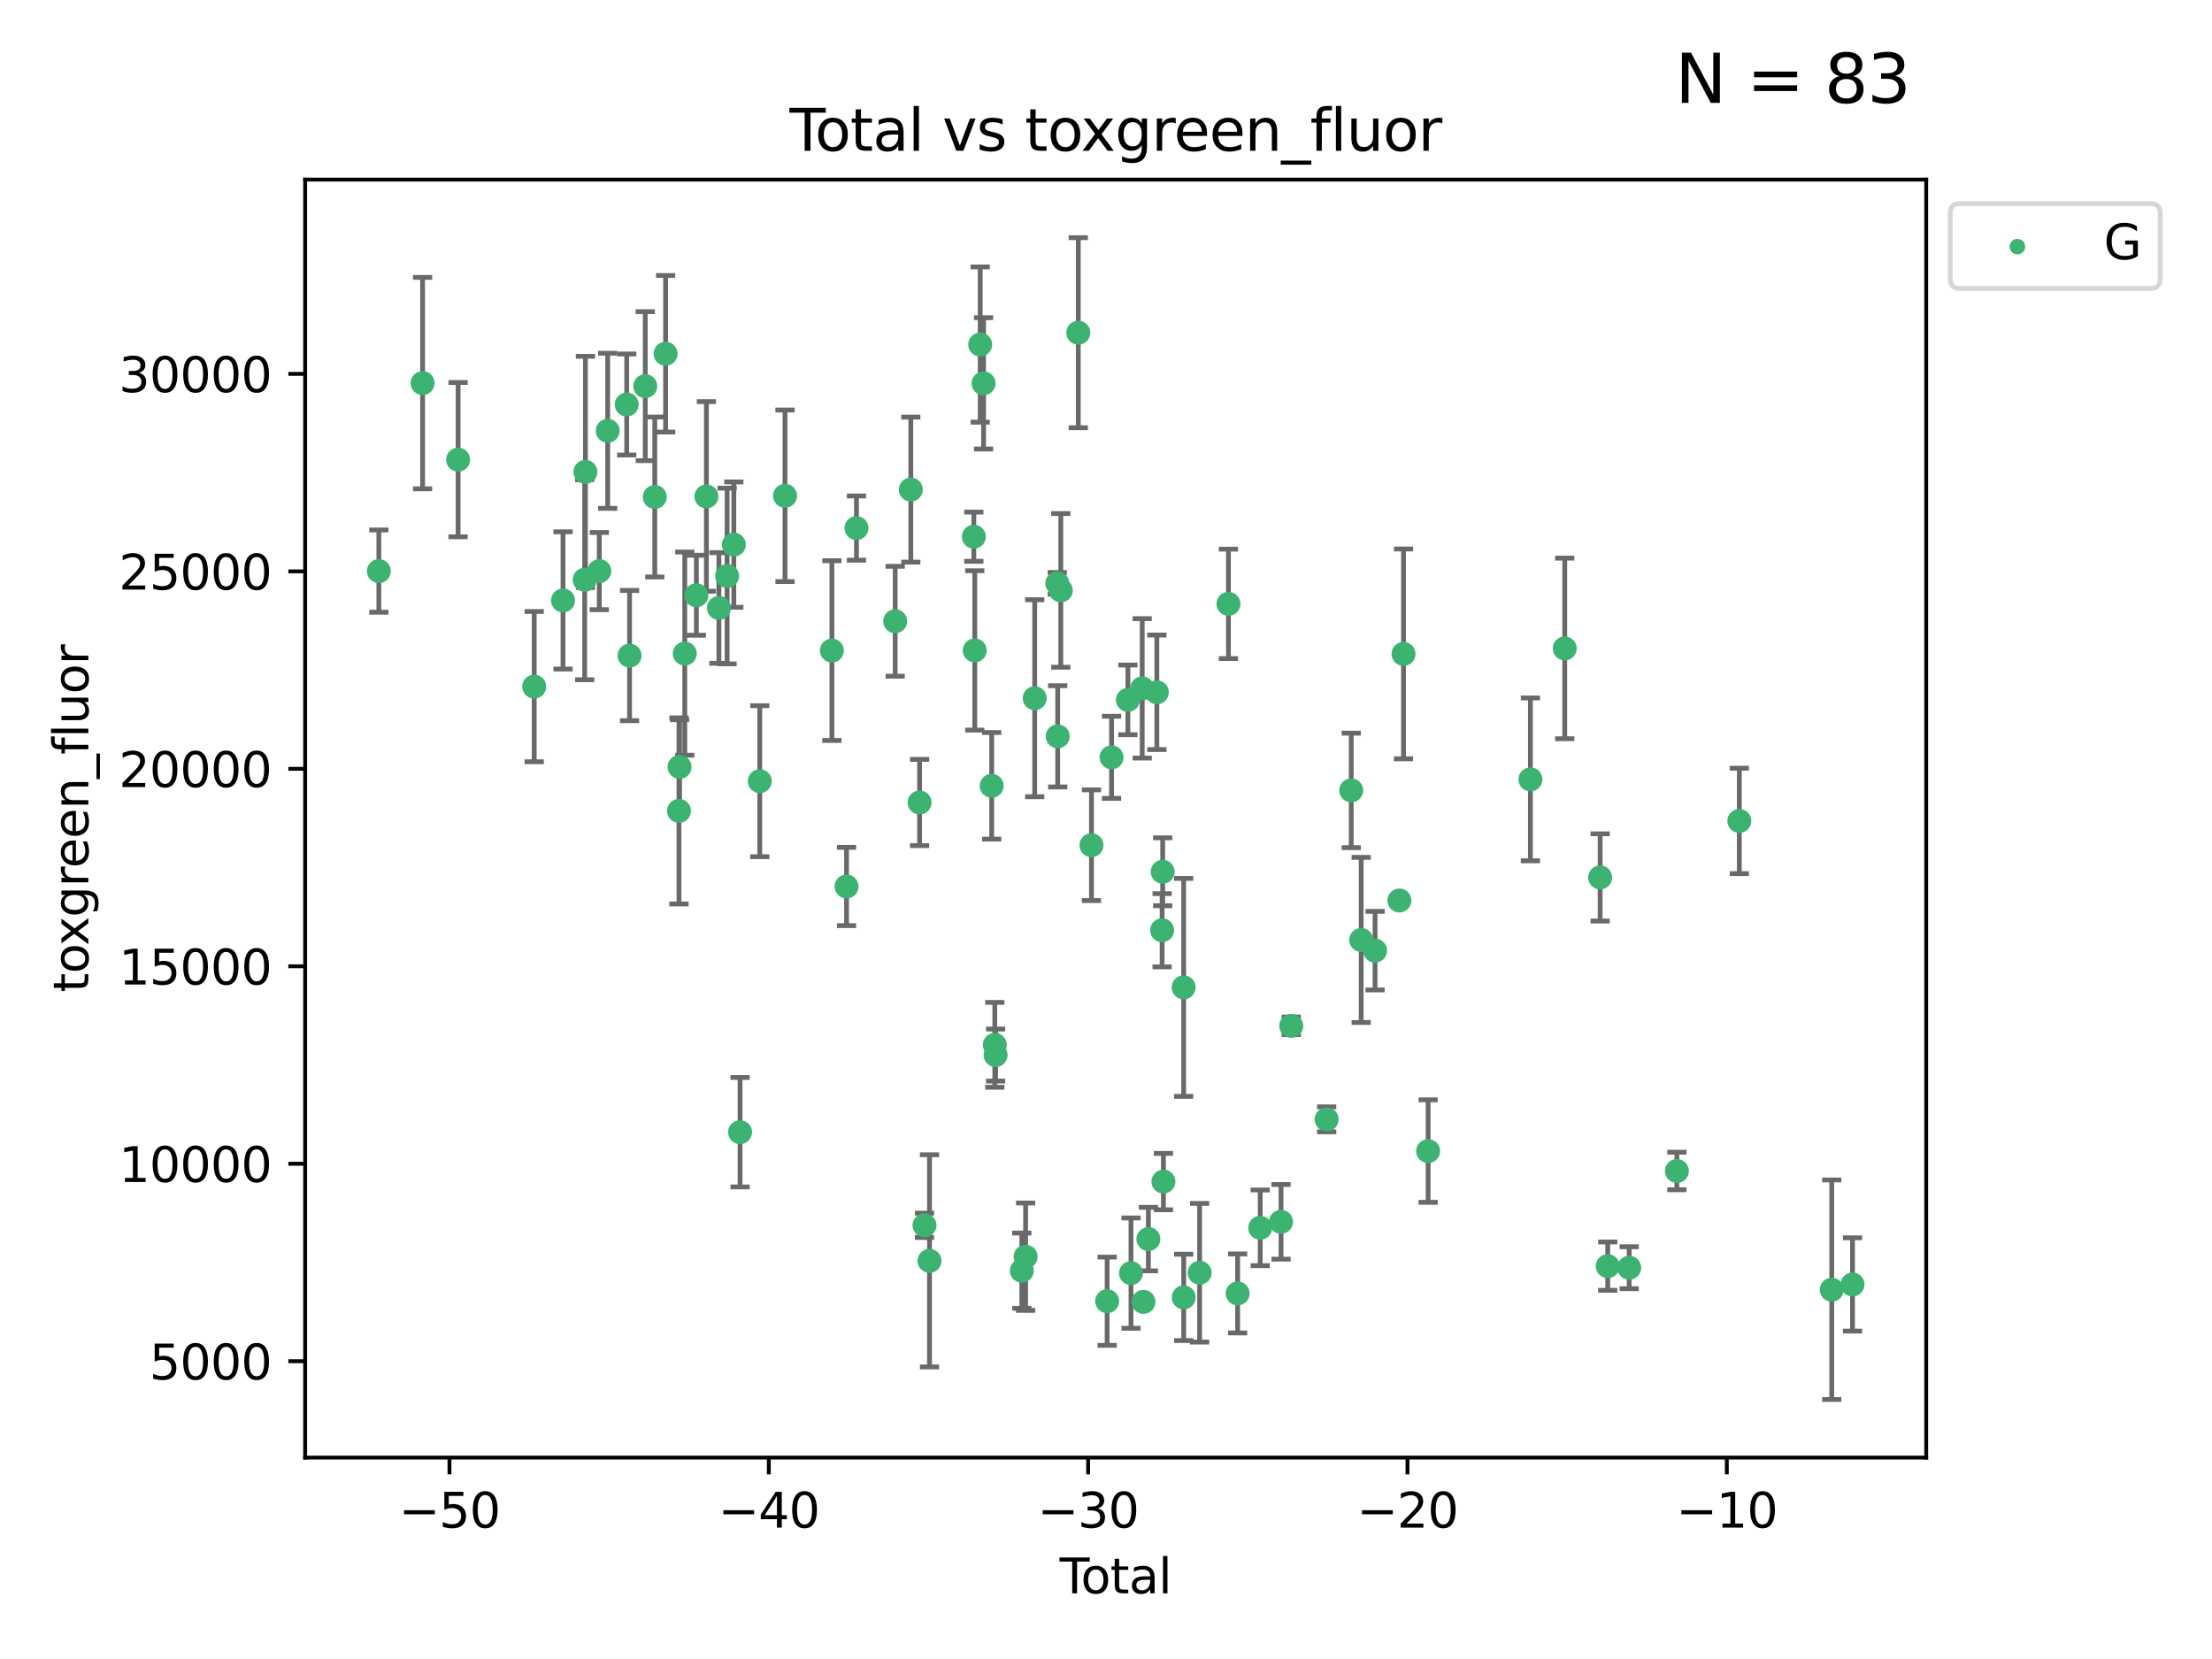 <?xml version="1.0" encoding="utf-8" standalone="no"?>
<!DOCTYPE svg PUBLIC "-//W3C//DTD SVG 1.1//EN"
  "http://www.w3.org/Graphics/SVG/1.1/DTD/svg11.dtd">
<svg xmlns:xlink="http://www.w3.org/1999/xlink" width="460.8pt" height="345.6pt" viewBox="0 0 460.8 345.6" xmlns="http://www.w3.org/2000/svg" version="1.1">
 <defs>
  <style type="text/css">*{stroke-linejoin: round; stroke-linecap: butt}</style>
 </defs>
 <g id="figure_1">
  <g id="patch_1">
   <path d="M 0 345.6 
L 460.8 345.6 
L 460.8 0 
L 0 0 
z
" style="fill: #ffffff"/>
  </g>
  <g id="axes_1">
   <g id="patch_2">
    <path d="M 63.571 303.64 
L 401.26 303.64 
L 401.26 37.411 
L 63.571 37.411 
z
" style="fill: #ffffff"/>
   </g>
   <g id="PathCollection_1">
    <defs>
     <path id="m876a700839" d="M 0 1.118 
C 0.297 1.118 0.581 1 0.791 0.791 
C 1 0.581 1.118 0.297 1.118 0 
C 1.118 -0.297 1 -0.581 0.791 -0.791 
C 0.581 -1 0.297 -1.118 0 -1.118 
C -0.297 -1.118 -0.581 -1 -0.791 -0.791 
C -1 -0.581 -1.118 -0.297 -1.118 0 
C -1.118 0.297 -1 0.581 -0.791 0.791 
C -0.581 1 -0.297 1.118 0 1.118 
z
" style="stroke: #3cb371"/>
    </defs>
    <g clip-path="url(#pa03bf3ae32)">
     <use xlink:href="#m876a700839" x="78.921" y="118.97" style="fill: #3cb371; stroke: #3cb371"/>
     <use xlink:href="#m876a700839" x="88.034" y="79.805" style="fill: #3cb371; stroke: #3cb371"/>
     <use xlink:href="#m876a700839" x="95.431" y="95.754" style="fill: #3cb371; stroke: #3cb371"/>
     <use xlink:href="#m876a700839" x="111.287" y="143.032" style="fill: #3cb371; stroke: #3cb371"/>
     <use xlink:href="#m876a700839" x="117.288" y="125.08" style="fill: #3cb371; stroke: #3cb371"/>
     <use xlink:href="#m876a700839" x="121.8" y="120.767" style="fill: #3cb371; stroke: #3cb371"/>
     <use xlink:href="#m876a700839" x="121.953" y="98.308" style="fill: #3cb371; stroke: #3cb371"/>
     <use xlink:href="#m876a700839" x="124.844" y="118.969" style="fill: #3cb371; stroke: #3cb371"/>
     <use xlink:href="#m876a700839" x="126.591" y="89.743" style="fill: #3cb371; stroke: #3cb371"/>
     <use xlink:href="#m876a700839" x="130.556" y="84.262" style="fill: #3cb371; stroke: #3cb371"/>
     <use xlink:href="#m876a700839" x="131.152" y="136.57" style="fill: #3cb371; stroke: #3cb371"/>
     <use xlink:href="#m876a700839" x="134.417" y="80.443" style="fill: #3cb371; stroke: #3cb371"/>
     <use xlink:href="#m876a700839" x="136.403" y="103.531" style="fill: #3cb371; stroke: #3cb371"/>
     <use xlink:href="#m876a700839" x="138.654" y="73.696" style="fill: #3cb371; stroke: #3cb371"/>
     <use xlink:href="#m876a700839" x="141.442" y="168.926" style="fill: #3cb371; stroke: #3cb371"/>
     <use xlink:href="#m876a700839" x="141.564" y="159.762" style="fill: #3cb371; stroke: #3cb371"/>
     <use xlink:href="#m876a700839" x="142.649" y="136.157" style="fill: #3cb371; stroke: #3cb371"/>
     <use xlink:href="#m876a700839" x="145.066" y="123.997" style="fill: #3cb371; stroke: #3cb371"/>
     <use xlink:href="#m876a700839" x="147.155" y="103.412" style="fill: #3cb371; stroke: #3cb371"/>
     <use xlink:href="#m876a700839" x="149.762" y="126.648" style="fill: #3cb371; stroke: #3cb371"/>
     <use xlink:href="#m876a700839" x="151.469" y="119.992" style="fill: #3cb371; stroke: #3cb371"/>
     <use xlink:href="#m876a700839" x="152.868" y="113.457" style="fill: #3cb371; stroke: #3cb371"/>
     <use xlink:href="#m876a700839" x="154.169" y="235.858" style="fill: #3cb371; stroke: #3cb371"/>
     <use xlink:href="#m876a700839" x="158.279" y="162.736" style="fill: #3cb371; stroke: #3cb371"/>
     <use xlink:href="#m876a700839" x="163.533" y="103.283" style="fill: #3cb371; stroke: #3cb371"/>
     <use xlink:href="#m876a700839" x="173.299" y="135.526" style="fill: #3cb371; stroke: #3cb371"/>
     <use xlink:href="#m876a700839" x="176.348" y="184.671" style="fill: #3cb371; stroke: #3cb371"/>
     <use xlink:href="#m876a700839" x="178.418" y="110.008" style="fill: #3cb371; stroke: #3cb371"/>
     <use xlink:href="#m876a700839" x="186.483" y="129.417" style="fill: #3cb371; stroke: #3cb371"/>
     <use xlink:href="#m876a700839" x="189.737" y="101.992" style="fill: #3cb371; stroke: #3cb371"/>
     <use xlink:href="#m876a700839" x="191.568" y="167.177" style="fill: #3cb371; stroke: #3cb371"/>
     <use xlink:href="#m876a700839" x="192.59" y="255.258" style="fill: #3cb371; stroke: #3cb371"/>
     <use xlink:href="#m876a700839" x="193.635" y="262.657" style="fill: #3cb371; stroke: #3cb371"/>
     <use xlink:href="#m876a700839" x="202.868" y="111.804" style="fill: #3cb371; stroke: #3cb371"/>
     <use xlink:href="#m876a700839" x="203.06" y="135.494" style="fill: #3cb371; stroke: #3cb371"/>
     <use xlink:href="#m876a700839" x="204.192" y="71.775" style="fill: #3cb371; stroke: #3cb371"/>
     <use xlink:href="#m876a700839" x="204.894" y="79.856" style="fill: #3cb371; stroke: #3cb371"/>
     <use xlink:href="#m876a700839" x="206.587" y="163.701" style="fill: #3cb371; stroke: #3cb371"/>
     <use xlink:href="#m876a700839" x="207.235" y="217.66" style="fill: #3cb371; stroke: #3cb371"/>
     <use xlink:href="#m876a700839" x="207.402" y="219.788" style="fill: #3cb371; stroke: #3cb371"/>
     <use xlink:href="#m876a700839" x="212.862" y="264.706" style="fill: #3cb371; stroke: #3cb371"/>
     <use xlink:href="#m876a700839" x="213.656" y="261.793" style="fill: #3cb371; stroke: #3cb371"/>
     <use xlink:href="#m876a700839" x="215.547" y="145.454" style="fill: #3cb371; stroke: #3cb371"/>
     <use xlink:href="#m876a700839" x="220.251" y="121.513" style="fill: #3cb371; stroke: #3cb371"/>
     <use xlink:href="#m876a700839" x="220.34" y="153.391" style="fill: #3cb371; stroke: #3cb371"/>
     <use xlink:href="#m876a700839" x="220.984" y="122.99" style="fill: #3cb371; stroke: #3cb371"/>
     <use xlink:href="#m876a700839" x="224.627" y="69.307" style="fill: #3cb371; stroke: #3cb371"/>
     <use xlink:href="#m876a700839" x="227.375" y="176.072" style="fill: #3cb371; stroke: #3cb371"/>
     <use xlink:href="#m876a700839" x="230.639" y="271.066" style="fill: #3cb371; stroke: #3cb371"/>
     <use xlink:href="#m876a700839" x="231.56" y="157.761" style="fill: #3cb371; stroke: #3cb371"/>
     <use xlink:href="#m876a700839" x="234.961" y="145.801" style="fill: #3cb371; stroke: #3cb371"/>
     <use xlink:href="#m876a700839" x="235.608" y="265.213" style="fill: #3cb371; stroke: #3cb371"/>
     <use xlink:href="#m876a700839" x="237.939" y="143.4" style="fill: #3cb371; stroke: #3cb371"/>
     <use xlink:href="#m876a700839" x="238.211" y="271.2" style="fill: #3cb371; stroke: #3cb371"/>
     <use xlink:href="#m876a700839" x="239.227" y="258.117" style="fill: #3cb371; stroke: #3cb371"/>
     <use xlink:href="#m876a700839" x="240.994" y="144.217" style="fill: #3cb371; stroke: #3cb371"/>
     <use xlink:href="#m876a700839" x="242.089" y="193.787" style="fill: #3cb371; stroke: #3cb371"/>
     <use xlink:href="#m876a700839" x="242.209" y="181.606" style="fill: #3cb371; stroke: #3cb371"/>
     <use xlink:href="#m876a700839" x="242.364" y="246.146" style="fill: #3cb371; stroke: #3cb371"/>
     <use xlink:href="#m876a700839" x="246.579" y="205.687" style="fill: #3cb371; stroke: #3cb371"/>
     <use xlink:href="#m876a700839" x="246.589" y="270.27" style="fill: #3cb371; stroke: #3cb371"/>
     <use xlink:href="#m876a700839" x="249.904" y="265.137" style="fill: #3cb371; stroke: #3cb371"/>
     <use xlink:href="#m876a700839" x="255.907" y="125.791" style="fill: #3cb371; stroke: #3cb371"/>
     <use xlink:href="#m876a700839" x="257.82" y="269.444" style="fill: #3cb371; stroke: #3cb371"/>
     <use xlink:href="#m876a700839" x="262.525" y="255.776" style="fill: #3cb371; stroke: #3cb371"/>
     <use xlink:href="#m876a700839" x="266.864" y="254.526" style="fill: #3cb371; stroke: #3cb371"/>
     <use xlink:href="#m876a700839" x="268.995" y="213.699" style="fill: #3cb371; stroke: #3cb371"/>
     <use xlink:href="#m876a700839" x="276.367" y="233.178" style="fill: #3cb371; stroke: #3cb371"/>
     <use xlink:href="#m876a700839" x="281.485" y="164.653" style="fill: #3cb371; stroke: #3cb371"/>
     <use xlink:href="#m876a700839" x="283.559" y="195.808" style="fill: #3cb371; stroke: #3cb371"/>
     <use xlink:href="#m876a700839" x="286.452" y="198.037" style="fill: #3cb371; stroke: #3cb371"/>
     <use xlink:href="#m876a700839" x="291.517" y="187.588" style="fill: #3cb371; stroke: #3cb371"/>
     <use xlink:href="#m876a700839" x="292.376" y="136.219" style="fill: #3cb371; stroke: #3cb371"/>
     <use xlink:href="#m876a700839" x="297.507" y="239.791" style="fill: #3cb371; stroke: #3cb371"/>
     <use xlink:href="#m876a700839" x="318.814" y="162.358" style="fill: #3cb371; stroke: #3cb371"/>
     <use xlink:href="#m876a700839" x="325.963" y="135.079" style="fill: #3cb371; stroke: #3cb371"/>
     <use xlink:href="#m876a700839" x="333.34" y="182.779" style="fill: #3cb371; stroke: #3cb371"/>
     <use xlink:href="#m876a700839" x="334.921" y="263.762" style="fill: #3cb371; stroke: #3cb371"/>
     <use xlink:href="#m876a700839" x="339.39" y="264.091" style="fill: #3cb371; stroke: #3cb371"/>
     <use xlink:href="#m876a700839" x="349.323" y="243.94" style="fill: #3cb371; stroke: #3cb371"/>
     <use xlink:href="#m876a700839" x="362.334" y="171.015" style="fill: #3cb371; stroke: #3cb371"/>
     <use xlink:href="#m876a700839" x="381.585" y="268.671" style="fill: #3cb371; stroke: #3cb371"/>
     <use xlink:href="#m876a700839" x="385.911" y="267.575" style="fill: #3cb371; stroke: #3cb371"/>
    </g>
   </g>
   <g id="matplotlib.axis_1">
    <g id="xtick_1">
     <g id="line2d_1">
      <defs>
       <path id="mf07e54a3fd" d="M 0 0 
L 0 3.5 
" style="stroke: #000000; stroke-width: 0.8"/>
      </defs>
      <g>
       <use xlink:href="#mf07e54a3fd" x="93.632" y="303.64" style="stroke: #000000; stroke-width: 0.8"/>
      </g>
     </g>
     <g id="text_1">
      <!-- −50 -->
      <g transform="translate(83.08 318.238)scale(0.1 -0.1)">
       <defs>
        <path id="DejaVuSans-2212" d="M 678 2272 
L 4684 2272 
L 4684 1741 
L 678 1741 
L 678 2272 
z
" transform="scale(0.016)"/>
        <path id="DejaVuSans-35" d="M 691 4666 
L 3169 4666 
L 3169 4134 
L 1269 4134 
L 1269 2991 
Q 1406 3038 1543 3061 
Q 1681 3084 1819 3084 
Q 2600 3084 3056 2656 
Q 3513 2228 3513 1497 
Q 3513 744 3044 326 
Q 2575 -91 1722 -91 
Q 1428 -91 1123 -41 
Q 819 9 494 109 
L 494 744 
Q 775 591 1075 516 
Q 1375 441 1709 441 
Q 2250 441 2565 725 
Q 2881 1009 2881 1497 
Q 2881 1984 2565 2268 
Q 2250 2553 1709 2553 
Q 1456 2553 1204 2497 
Q 953 2441 691 2322 
L 691 4666 
z
" transform="scale(0.016)"/>
        <path id="DejaVuSans-30" d="M 2034 4250 
Q 1547 4250 1301 3770 
Q 1056 3291 1056 2328 
Q 1056 1369 1301 889 
Q 1547 409 2034 409 
Q 2525 409 2770 889 
Q 3016 1369 3016 2328 
Q 3016 3291 2770 3770 
Q 2525 4250 2034 4250 
z
M 2034 4750 
Q 2819 4750 3233 4129 
Q 3647 3509 3647 2328 
Q 3647 1150 3233 529 
Q 2819 -91 2034 -91 
Q 1250 -91 836 529 
Q 422 1150 422 2328 
Q 422 3509 836 4129 
Q 1250 4750 2034 4750 
z
" transform="scale(0.016)"/>
       </defs>
       <use xlink:href="#DejaVuSans-2212"/>
       <use xlink:href="#DejaVuSans-35" x="83.789"/>
       <use xlink:href="#DejaVuSans-30" x="147.412"/>
      </g>
     </g>
    </g>
    <g id="xtick_2">
     <g id="line2d_2">
      <g>
       <use xlink:href="#mf07e54a3fd" x="160.156" y="303.64" style="stroke: #000000; stroke-width: 0.8"/>
      </g>
     </g>
     <g id="text_2">
      <!-- −40 -->
      <g transform="translate(149.604 318.238)scale(0.1 -0.1)">
       <defs>
        <path id="DejaVuSans-34" d="M 2419 4116 
L 825 1625 
L 2419 1625 
L 2419 4116 
z
M 2253 4666 
L 3047 4666 
L 3047 1625 
L 3713 1625 
L 3713 1100 
L 3047 1100 
L 3047 0 
L 2419 0 
L 2419 1100 
L 313 1100 
L 313 1709 
L 2253 4666 
z
" transform="scale(0.016)"/>
       </defs>
       <use xlink:href="#DejaVuSans-2212"/>
       <use xlink:href="#DejaVuSans-34" x="83.789"/>
       <use xlink:href="#DejaVuSans-30" x="147.412"/>
      </g>
     </g>
    </g>
    <g id="xtick_3">
     <g id="line2d_3">
      <g>
       <use xlink:href="#mf07e54a3fd" x="226.68" y="303.64" style="stroke: #000000; stroke-width: 0.8"/>
      </g>
     </g>
     <g id="text_3">
      <!-- −30 -->
      <g transform="translate(216.127 318.238)scale(0.1 -0.1)">
       <defs>
        <path id="DejaVuSans-33" d="M 2597 2516 
Q 3050 2419 3304 2112 
Q 3559 1806 3559 1356 
Q 3559 666 3084 287 
Q 2609 -91 1734 -91 
Q 1441 -91 1130 -33 
Q 819 25 488 141 
L 488 750 
Q 750 597 1062 519 
Q 1375 441 1716 441 
Q 2309 441 2620 675 
Q 2931 909 2931 1356 
Q 2931 1769 2642 2001 
Q 2353 2234 1838 2234 
L 1294 2234 
L 1294 2753 
L 1863 2753 
Q 2328 2753 2575 2939 
Q 2822 3125 2822 3475 
Q 2822 3834 2567 4026 
Q 2313 4219 1838 4219 
Q 1578 4219 1281 4162 
Q 984 4106 628 3988 
L 628 4550 
Q 988 4650 1302 4700 
Q 1616 4750 1894 4750 
Q 2613 4750 3031 4423 
Q 3450 4097 3450 3541 
Q 3450 3153 3228 2886 
Q 3006 2619 2597 2516 
z
" transform="scale(0.016)"/>
       </defs>
       <use xlink:href="#DejaVuSans-2212"/>
       <use xlink:href="#DejaVuSans-33" x="83.789"/>
       <use xlink:href="#DejaVuSans-30" x="147.412"/>
      </g>
     </g>
    </g>
    <g id="xtick_4">
     <g id="line2d_4">
      <g>
       <use xlink:href="#mf07e54a3fd" x="293.203" y="303.64" style="stroke: #000000; stroke-width: 0.8"/>
      </g>
     </g>
     <g id="text_4">
      <!-- −20 -->
      <g transform="translate(282.651 318.238)scale(0.1 -0.1)">
       <defs>
        <path id="DejaVuSans-32" d="M 1228 531 
L 3431 531 
L 3431 0 
L 469 0 
L 469 531 
Q 828 903 1448 1529 
Q 2069 2156 2228 2338 
Q 2531 2678 2651 2914 
Q 2772 3150 2772 3378 
Q 2772 3750 2511 3984 
Q 2250 4219 1831 4219 
Q 1534 4219 1204 4116 
Q 875 4013 500 3803 
L 500 4441 
Q 881 4594 1212 4672 
Q 1544 4750 1819 4750 
Q 2544 4750 2975 4387 
Q 3406 4025 3406 3419 
Q 3406 3131 3298 2873 
Q 3191 2616 2906 2266 
Q 2828 2175 2409 1742 
Q 1991 1309 1228 531 
z
" transform="scale(0.016)"/>
       </defs>
       <use xlink:href="#DejaVuSans-2212"/>
       <use xlink:href="#DejaVuSans-32" x="83.789"/>
       <use xlink:href="#DejaVuSans-30" x="147.412"/>
      </g>
     </g>
    </g>
    <g id="xtick_5">
     <g id="line2d_5">
      <g>
       <use xlink:href="#mf07e54a3fd" x="359.727" y="303.64" style="stroke: #000000; stroke-width: 0.8"/>
      </g>
     </g>
     <g id="text_5">
      <!-- −10 -->
      <g transform="translate(349.174 318.238)scale(0.1 -0.1)">
       <defs>
        <path id="DejaVuSans-31" d="M 794 531 
L 1825 531 
L 1825 4091 
L 703 3866 
L 703 4441 
L 1819 4666 
L 2450 4666 
L 2450 531 
L 3481 531 
L 3481 0 
L 794 0 
L 794 531 
z
" transform="scale(0.016)"/>
       </defs>
       <use xlink:href="#DejaVuSans-2212"/>
       <use xlink:href="#DejaVuSans-31" x="83.789"/>
       <use xlink:href="#DejaVuSans-30" x="147.412"/>
      </g>
     </g>
    </g>
    <g id="text_6">
     <!-- Total -->
     <g transform="translate(220.739 331.917)scale(0.1 -0.1)">
      <defs>
       <path id="DejaVuSans-54" d="M -19 4666 
L 3928 4666 
L 3928 4134 
L 2272 4134 
L 2272 0 
L 1638 0 
L 1638 4134 
L -19 4134 
L -19 4666 
z
" transform="scale(0.016)"/>
       <path id="DejaVuSans-6f" d="M 1959 3097 
Q 1497 3097 1228 2736 
Q 959 2375 959 1747 
Q 959 1119 1226 758 
Q 1494 397 1959 397 
Q 2419 397 2687 759 
Q 2956 1122 2956 1747 
Q 2956 2369 2687 2733 
Q 2419 3097 1959 3097 
z
M 1959 3584 
Q 2709 3584 3137 3096 
Q 3566 2609 3566 1747 
Q 3566 888 3137 398 
Q 2709 -91 1959 -91 
Q 1206 -91 779 398 
Q 353 888 353 1747 
Q 353 2609 779 3096 
Q 1206 3584 1959 3584 
z
" transform="scale(0.016)"/>
       <path id="DejaVuSans-74" d="M 1172 4494 
L 1172 3500 
L 2356 3500 
L 2356 3053 
L 1172 3053 
L 1172 1153 
Q 1172 725 1289 603 
Q 1406 481 1766 481 
L 2356 481 
L 2356 0 
L 1766 0 
Q 1100 0 847 248 
Q 594 497 594 1153 
L 594 3053 
L 172 3053 
L 172 3500 
L 594 3500 
L 594 4494 
L 1172 4494 
z
" transform="scale(0.016)"/>
       <path id="DejaVuSans-61" d="M 2194 1759 
Q 1497 1759 1228 1600 
Q 959 1441 959 1056 
Q 959 750 1161 570 
Q 1363 391 1709 391 
Q 2188 391 2477 730 
Q 2766 1069 2766 1631 
L 2766 1759 
L 2194 1759 
z
M 3341 1997 
L 3341 0 
L 2766 0 
L 2766 531 
Q 2569 213 2275 61 
Q 1981 -91 1556 -91 
Q 1019 -91 701 211 
Q 384 513 384 1019 
Q 384 1609 779 1909 
Q 1175 2209 1959 2209 
L 2766 2209 
L 2766 2266 
Q 2766 2663 2505 2880 
Q 2244 3097 1772 3097 
Q 1472 3097 1187 3025 
Q 903 2953 641 2809 
L 641 3341 
Q 956 3463 1253 3523 
Q 1550 3584 1831 3584 
Q 2591 3584 2966 3190 
Q 3341 2797 3341 1997 
z
" transform="scale(0.016)"/>
       <path id="DejaVuSans-6c" d="M 603 4863 
L 1178 4863 
L 1178 0 
L 603 0 
L 603 4863 
z
" transform="scale(0.016)"/>
      </defs>
      <use xlink:href="#DejaVuSans-54"/>
      <use xlink:href="#DejaVuSans-6f" x="44.084"/>
      <use xlink:href="#DejaVuSans-74" x="105.266"/>
      <use xlink:href="#DejaVuSans-61" x="144.475"/>
      <use xlink:href="#DejaVuSans-6c" x="205.754"/>
     </g>
    </g>
   </g>
   <g id="matplotlib.axis_2">
    <g id="ytick_1">
     <g id="line2d_6">
      <defs>
       <path id="mdbee086a77" d="M 0 0 
L -3.5 0 
" style="stroke: #000000; stroke-width: 0.8"/>
      </defs>
      <g>
       <use xlink:href="#mdbee086a77" x="63.571" y="283.564" style="stroke: #000000; stroke-width: 0.8"/>
      </g>
     </g>
     <g id="text_7">
      <!-- 5000 -->
      <g transform="translate(31.121 287.363)scale(0.1 -0.1)">
       <use xlink:href="#DejaVuSans-35"/>
       <use xlink:href="#DejaVuSans-30" x="63.623"/>
       <use xlink:href="#DejaVuSans-30" x="127.246"/>
       <use xlink:href="#DejaVuSans-30" x="190.869"/>
      </g>
     </g>
    </g>
    <g id="ytick_2">
     <g id="line2d_7">
      <g>
       <use xlink:href="#mdbee086a77" x="63.571" y="242.429" style="stroke: #000000; stroke-width: 0.8"/>
      </g>
     </g>
     <g id="text_8">
      <!-- 10000 -->
      <g transform="translate(24.759 246.228)scale(0.1 -0.1)">
       <use xlink:href="#DejaVuSans-31"/>
       <use xlink:href="#DejaVuSans-30" x="63.623"/>
       <use xlink:href="#DejaVuSans-30" x="127.246"/>
       <use xlink:href="#DejaVuSans-30" x="190.869"/>
       <use xlink:href="#DejaVuSans-30" x="254.492"/>
      </g>
     </g>
    </g>
    <g id="ytick_3">
     <g id="line2d_8">
      <g>
       <use xlink:href="#mdbee086a77" x="63.571" y="201.293" style="stroke: #000000; stroke-width: 0.8"/>
      </g>
     </g>
     <g id="text_9">
      <!-- 15000 -->
      <g transform="translate(24.759 205.093)scale(0.1 -0.1)">
       <use xlink:href="#DejaVuSans-31"/>
       <use xlink:href="#DejaVuSans-35" x="63.623"/>
       <use xlink:href="#DejaVuSans-30" x="127.246"/>
       <use xlink:href="#DejaVuSans-30" x="190.869"/>
       <use xlink:href="#DejaVuSans-30" x="254.492"/>
      </g>
     </g>
    </g>
    <g id="ytick_4">
     <g id="line2d_9">
      <g>
       <use xlink:href="#mdbee086a77" x="63.571" y="160.158" style="stroke: #000000; stroke-width: 0.8"/>
      </g>
     </g>
     <g id="text_10">
      <!-- 20000 -->
      <g transform="translate(24.759 163.957)scale(0.1 -0.1)">
       <use xlink:href="#DejaVuSans-32"/>
       <use xlink:href="#DejaVuSans-30" x="63.623"/>
       <use xlink:href="#DejaVuSans-30" x="127.246"/>
       <use xlink:href="#DejaVuSans-30" x="190.869"/>
       <use xlink:href="#DejaVuSans-30" x="254.492"/>
      </g>
     </g>
    </g>
    <g id="ytick_5">
     <g id="line2d_10">
      <g>
       <use xlink:href="#mdbee086a77" x="63.571" y="119.023" style="stroke: #000000; stroke-width: 0.8"/>
      </g>
     </g>
     <g id="text_11">
      <!-- 25000 -->
      <g transform="translate(24.759 122.822)scale(0.1 -0.1)">
       <use xlink:href="#DejaVuSans-32"/>
       <use xlink:href="#DejaVuSans-35" x="63.623"/>
       <use xlink:href="#DejaVuSans-30" x="127.246"/>
       <use xlink:href="#DejaVuSans-30" x="190.869"/>
       <use xlink:href="#DejaVuSans-30" x="254.492"/>
      </g>
     </g>
    </g>
    <g id="ytick_6">
     <g id="line2d_11">
      <g>
       <use xlink:href="#mdbee086a77" x="63.571" y="77.887" style="stroke: #000000; stroke-width: 0.8"/>
      </g>
     </g>
     <g id="text_12">
      <!-- 30000 -->
      <g transform="translate(24.759 81.687)scale(0.1 -0.1)">
       <use xlink:href="#DejaVuSans-33"/>
       <use xlink:href="#DejaVuSans-30" x="63.623"/>
       <use xlink:href="#DejaVuSans-30" x="127.246"/>
       <use xlink:href="#DejaVuSans-30" x="190.869"/>
       <use xlink:href="#DejaVuSans-30" x="254.492"/>
      </g>
     </g>
    </g>
    <g id="text_13">
     <!-- toxgreen_fluor -->
     <g transform="translate(18.401 206.72)rotate(-90)scale(0.1 -0.1)">
      <defs>
       <path id="DejaVuSans-78" d="M 3513 3500 
L 2247 1797 
L 3578 0 
L 2900 0 
L 1881 1375 
L 863 0 
L 184 0 
L 1544 1831 
L 300 3500 
L 978 3500 
L 1906 2253 
L 2834 3500 
L 3513 3500 
z
" transform="scale(0.016)"/>
       <path id="DejaVuSans-67" d="M 2906 1791 
Q 2906 2416 2648 2759 
Q 2391 3103 1925 3103 
Q 1463 3103 1205 2759 
Q 947 2416 947 1791 
Q 947 1169 1205 825 
Q 1463 481 1925 481 
Q 2391 481 2648 825 
Q 2906 1169 2906 1791 
z
M 3481 434 
Q 3481 -459 3084 -895 
Q 2688 -1331 1869 -1331 
Q 1566 -1331 1297 -1286 
Q 1028 -1241 775 -1147 
L 775 -588 
Q 1028 -725 1275 -790 
Q 1522 -856 1778 -856 
Q 2344 -856 2625 -561 
Q 2906 -266 2906 331 
L 2906 616 
Q 2728 306 2450 153 
Q 2172 0 1784 0 
Q 1141 0 747 490 
Q 353 981 353 1791 
Q 353 2603 747 3093 
Q 1141 3584 1784 3584 
Q 2172 3584 2450 3431 
Q 2728 3278 2906 2969 
L 2906 3500 
L 3481 3500 
L 3481 434 
z
" transform="scale(0.016)"/>
       <path id="DejaVuSans-72" d="M 2631 2963 
Q 2534 3019 2420 3045 
Q 2306 3072 2169 3072 
Q 1681 3072 1420 2755 
Q 1159 2438 1159 1844 
L 1159 0 
L 581 0 
L 581 3500 
L 1159 3500 
L 1159 2956 
Q 1341 3275 1631 3429 
Q 1922 3584 2338 3584 
Q 2397 3584 2469 3576 
Q 2541 3569 2628 3553 
L 2631 2963 
z
" transform="scale(0.016)"/>
       <path id="DejaVuSans-65" d="M 3597 1894 
L 3597 1613 
L 953 1613 
Q 991 1019 1311 708 
Q 1631 397 2203 397 
Q 2534 397 2845 478 
Q 3156 559 3463 722 
L 3463 178 
Q 3153 47 2828 -22 
Q 2503 -91 2169 -91 
Q 1331 -91 842 396 
Q 353 884 353 1716 
Q 353 2575 817 3079 
Q 1281 3584 2069 3584 
Q 2775 3584 3186 3129 
Q 3597 2675 3597 1894 
z
M 3022 2063 
Q 3016 2534 2758 2815 
Q 2500 3097 2075 3097 
Q 1594 3097 1305 2825 
Q 1016 2553 972 2059 
L 3022 2063 
z
" transform="scale(0.016)"/>
       <path id="DejaVuSans-6e" d="M 3513 2113 
L 3513 0 
L 2938 0 
L 2938 2094 
Q 2938 2591 2744 2837 
Q 2550 3084 2163 3084 
Q 1697 3084 1428 2787 
Q 1159 2491 1159 1978 
L 1159 0 
L 581 0 
L 581 3500 
L 1159 3500 
L 1159 2956 
Q 1366 3272 1645 3428 
Q 1925 3584 2291 3584 
Q 2894 3584 3203 3211 
Q 3513 2838 3513 2113 
z
" transform="scale(0.016)"/>
       <path id="DejaVuSans-5f" d="M 3263 -1063 
L 3263 -1509 
L -63 -1509 
L -63 -1063 
L 3263 -1063 
z
" transform="scale(0.016)"/>
       <path id="DejaVuSans-66" d="M 2375 4863 
L 2375 4384 
L 1825 4384 
Q 1516 4384 1395 4259 
Q 1275 4134 1275 3809 
L 1275 3500 
L 2222 3500 
L 2222 3053 
L 1275 3053 
L 1275 0 
L 697 0 
L 697 3053 
L 147 3053 
L 147 3500 
L 697 3500 
L 697 3744 
Q 697 4328 969 4595 
Q 1241 4863 1831 4863 
L 2375 4863 
z
" transform="scale(0.016)"/>
       <path id="DejaVuSans-75" d="M 544 1381 
L 544 3500 
L 1119 3500 
L 1119 1403 
Q 1119 906 1312 657 
Q 1506 409 1894 409 
Q 2359 409 2629 706 
Q 2900 1003 2900 1516 
L 2900 3500 
L 3475 3500 
L 3475 0 
L 2900 0 
L 2900 538 
Q 2691 219 2414 64 
Q 2138 -91 1772 -91 
Q 1169 -91 856 284 
Q 544 659 544 1381 
z
M 1991 3584 
L 1991 3584 
z
" transform="scale(0.016)"/>
      </defs>
      <use xlink:href="#DejaVuSans-74"/>
      <use xlink:href="#DejaVuSans-6f" x="39.209"/>
      <use xlink:href="#DejaVuSans-78" x="97.266"/>
      <use xlink:href="#DejaVuSans-67" x="156.445"/>
      <use xlink:href="#DejaVuSans-72" x="219.922"/>
      <use xlink:href="#DejaVuSans-65" x="258.785"/>
      <use xlink:href="#DejaVuSans-65" x="320.309"/>
      <use xlink:href="#DejaVuSans-6e" x="381.832"/>
      <use xlink:href="#DejaVuSans-5f" x="445.211"/>
      <use xlink:href="#DejaVuSans-66" x="495.211"/>
      <use xlink:href="#DejaVuSans-6c" x="530.416"/>
      <use xlink:href="#DejaVuSans-75" x="558.199"/>
      <use xlink:href="#DejaVuSans-6f" x="621.578"/>
      <use xlink:href="#DejaVuSans-72" x="682.76"/>
     </g>
    </g>
   </g>
   <g id="LineCollection_1">
    <path d="M 78.921 127.538 
L 78.921 110.401 
" clip-path="url(#pa03bf3ae32)" style="fill: none; stroke: #696969"/>
    <path d="M 88.034 101.829 
L 88.034 57.781 
" clip-path="url(#pa03bf3ae32)" style="fill: none; stroke: #696969"/>
    <path d="M 95.431 111.827 
L 95.431 79.681 
" clip-path="url(#pa03bf3ae32)" style="fill: none; stroke: #696969"/>
    <path d="M 111.287 158.677 
L 111.287 127.387 
" clip-path="url(#pa03bf3ae32)" style="fill: none; stroke: #696969"/>
    <path d="M 117.288 139.378 
L 117.288 110.781 
" clip-path="url(#pa03bf3ae32)" style="fill: none; stroke: #696969"/>
    <path d="M 121.8 141.601 
L 121.8 99.932 
" clip-path="url(#pa03bf3ae32)" style="fill: none; stroke: #696969"/>
    <path d="M 121.953 122.389 
L 121.953 74.228 
" clip-path="url(#pa03bf3ae32)" style="fill: none; stroke: #696969"/>
    <path d="M 124.844 127.009 
L 124.844 110.929 
" clip-path="url(#pa03bf3ae32)" style="fill: none; stroke: #696969"/>
    <path d="M 126.591 105.9 
L 126.591 73.585 
" clip-path="url(#pa03bf3ae32)" style="fill: none; stroke: #696969"/>
    <path d="M 130.556 94.783 
L 130.556 73.741 
" clip-path="url(#pa03bf3ae32)" style="fill: none; stroke: #696969"/>
    <path d="M 131.152 150.135 
L 131.152 123.005 
" clip-path="url(#pa03bf3ae32)" style="fill: none; stroke: #696969"/>
    <path d="M 134.417 95.96 
L 134.417 64.927 
" clip-path="url(#pa03bf3ae32)" style="fill: none; stroke: #696969"/>
    <path d="M 136.403 120.192 
L 136.403 86.869 
" clip-path="url(#pa03bf3ae32)" style="fill: none; stroke: #696969"/>
    <path d="M 138.654 90 
L 138.654 57.392 
" clip-path="url(#pa03bf3ae32)" style="fill: none; stroke: #696969"/>
    <path d="M 141.442 188.312 
L 141.442 149.54 
" clip-path="url(#pa03bf3ae32)" style="fill: none; stroke: #696969"/>
    <path d="M 141.564 169.592 
L 141.564 149.933 
" clip-path="url(#pa03bf3ae32)" style="fill: none; stroke: #696969"/>
    <path d="M 142.649 157.317 
L 142.649 114.996 
" clip-path="url(#pa03bf3ae32)" style="fill: none; stroke: #696969"/>
    <path d="M 145.066 132.328 
L 145.066 115.665 
" clip-path="url(#pa03bf3ae32)" style="fill: none; stroke: #696969"/>
    <path d="M 147.155 123.161 
L 147.155 83.663 
" clip-path="url(#pa03bf3ae32)" style="fill: none; stroke: #696969"/>
    <path d="M 149.762 138.169 
L 149.762 115.126 
" clip-path="url(#pa03bf3ae32)" style="fill: none; stroke: #696969"/>
    <path d="M 151.469 138.292 
L 151.469 101.693 
" clip-path="url(#pa03bf3ae32)" style="fill: none; stroke: #696969"/>
    <path d="M 152.868 126.513 
L 152.868 100.401 
" clip-path="url(#pa03bf3ae32)" style="fill: none; stroke: #696969"/>
    <path d="M 154.169 247.256 
L 154.169 224.46 
" clip-path="url(#pa03bf3ae32)" style="fill: none; stroke: #696969"/>
    <path d="M 158.279 178.463 
L 158.279 147.01 
" clip-path="url(#pa03bf3ae32)" style="fill: none; stroke: #696969"/>
    <path d="M 163.533 121.152 
L 163.533 85.414 
" clip-path="url(#pa03bf3ae32)" style="fill: none; stroke: #696969"/>
    <path d="M 173.299 154.253 
L 173.299 116.8 
" clip-path="url(#pa03bf3ae32)" style="fill: none; stroke: #696969"/>
    <path d="M 176.348 192.825 
L 176.348 176.517 
" clip-path="url(#pa03bf3ae32)" style="fill: none; stroke: #696969"/>
    <path d="M 178.418 116.699 
L 178.418 103.317 
" clip-path="url(#pa03bf3ae32)" style="fill: none; stroke: #696969"/>
    <path d="M 186.483 140.862 
L 186.483 117.971 
" clip-path="url(#pa03bf3ae32)" style="fill: none; stroke: #696969"/>
    <path d="M 189.737 117.096 
L 189.737 86.887 
" clip-path="url(#pa03bf3ae32)" style="fill: none; stroke: #696969"/>
    <path d="M 191.568 176.158 
L 191.568 158.196 
" clip-path="url(#pa03bf3ae32)" style="fill: none; stroke: #696969"/>
    <path d="M 192.59 257.792 
L 192.59 252.724 
" clip-path="url(#pa03bf3ae32)" style="fill: none; stroke: #696969"/>
    <path d="M 193.635 284.758 
L 193.635 240.555 
" clip-path="url(#pa03bf3ae32)" style="fill: none; stroke: #696969"/>
    <path d="M 202.868 116.926 
L 202.868 106.681 
" clip-path="url(#pa03bf3ae32)" style="fill: none; stroke: #696969"/>
    <path d="M 203.06 152.096 
L 203.06 118.892 
" clip-path="url(#pa03bf3ae32)" style="fill: none; stroke: #696969"/>
    <path d="M 204.192 87.944 
L 204.192 55.607 
" clip-path="url(#pa03bf3ae32)" style="fill: none; stroke: #696969"/>
    <path d="M 204.894 93.538 
L 204.894 66.174 
" clip-path="url(#pa03bf3ae32)" style="fill: none; stroke: #696969"/>
    <path d="M 206.587 174.802 
L 206.587 152.599 
" clip-path="url(#pa03bf3ae32)" style="fill: none; stroke: #696969"/>
    <path d="M 207.235 226.499 
L 207.235 208.82 
" clip-path="url(#pa03bf3ae32)" style="fill: none; stroke: #696969"/>
    <path d="M 207.402 225.205 
L 207.402 214.372 
" clip-path="url(#pa03bf3ae32)" style="fill: none; stroke: #696969"/>
    <path d="M 212.862 272.545 
L 212.862 256.867 
" clip-path="url(#pa03bf3ae32)" style="fill: none; stroke: #696969"/>
    <path d="M 213.656 272.979 
L 213.656 250.608 
" clip-path="url(#pa03bf3ae32)" style="fill: none; stroke: #696969"/>
    <path d="M 215.547 165.974 
L 215.547 124.934 
" clip-path="url(#pa03bf3ae32)" style="fill: none; stroke: #696969"/>
    <path d="M 220.251 123.77 
L 220.251 119.257 
" clip-path="url(#pa03bf3ae32)" style="fill: none; stroke: #696969"/>
    <path d="M 220.34 163.936 
L 220.34 142.845 
" clip-path="url(#pa03bf3ae32)" style="fill: none; stroke: #696969"/>
    <path d="M 220.984 138.996 
L 220.984 106.985 
" clip-path="url(#pa03bf3ae32)" style="fill: none; stroke: #696969"/>
    <path d="M 224.627 89.102 
L 224.627 49.513 
" clip-path="url(#pa03bf3ae32)" style="fill: none; stroke: #696969"/>
    <path d="M 227.375 187.602 
L 227.375 164.543 
" clip-path="url(#pa03bf3ae32)" style="fill: none; stroke: #696969"/>
    <path d="M 230.639 280.255 
L 230.639 261.877 
" clip-path="url(#pa03bf3ae32)" style="fill: none; stroke: #696969"/>
    <path d="M 231.56 166.317 
L 231.56 149.206 
" clip-path="url(#pa03bf3ae32)" style="fill: none; stroke: #696969"/>
    <path d="M 234.961 153.06 
L 234.961 138.543 
" clip-path="url(#pa03bf3ae32)" style="fill: none; stroke: #696969"/>
    <path d="M 235.608 276.705 
L 235.608 253.722 
" clip-path="url(#pa03bf3ae32)" style="fill: none; stroke: #696969"/>
    <path d="M 237.939 157.922 
L 237.939 128.878 
" clip-path="url(#pa03bf3ae32)" style="fill: none; stroke: #696969"/>
    <path d="M 238.211 271.899 
L 238.211 270.501 
" clip-path="url(#pa03bf3ae32)" style="fill: none; stroke: #696969"/>
    <path d="M 239.227 264.731 
L 239.227 251.504 
" clip-path="url(#pa03bf3ae32)" style="fill: none; stroke: #696969"/>
    <path d="M 240.994 156.142 
L 240.994 132.293 
" clip-path="url(#pa03bf3ae32)" style="fill: none; stroke: #696969"/>
    <path d="M 242.089 201.415 
L 242.089 186.158 
" clip-path="url(#pa03bf3ae32)" style="fill: none; stroke: #696969"/>
    <path d="M 242.209 188.683 
L 242.209 174.53 
" clip-path="url(#pa03bf3ae32)" style="fill: none; stroke: #696969"/>
    <path d="M 242.364 252.019 
L 242.364 240.273 
" clip-path="url(#pa03bf3ae32)" style="fill: none; stroke: #696969"/>
    <path d="M 246.579 228.392 
L 246.579 182.982 
" clip-path="url(#pa03bf3ae32)" style="fill: none; stroke: #696969"/>
    <path d="M 246.589 279.266 
L 246.589 261.274 
" clip-path="url(#pa03bf3ae32)" style="fill: none; stroke: #696969"/>
    <path d="M 249.904 279.578 
L 249.904 250.696 
" clip-path="url(#pa03bf3ae32)" style="fill: none; stroke: #696969"/>
    <path d="M 255.907 137.187 
L 255.907 114.396 
" clip-path="url(#pa03bf3ae32)" style="fill: none; stroke: #696969"/>
    <path d="M 257.82 277.67 
L 257.82 261.219 
" clip-path="url(#pa03bf3ae32)" style="fill: none; stroke: #696969"/>
    <path d="M 262.525 263.662 
L 262.525 247.889 
" clip-path="url(#pa03bf3ae32)" style="fill: none; stroke: #696969"/>
    <path d="M 266.864 262.305 
L 266.864 246.748 
" clip-path="url(#pa03bf3ae32)" style="fill: none; stroke: #696969"/>
    <path d="M 268.995 215.539 
L 268.995 211.86 
" clip-path="url(#pa03bf3ae32)" style="fill: none; stroke: #696969"/>
    <path d="M 276.367 235.78 
L 276.367 230.575 
" clip-path="url(#pa03bf3ae32)" style="fill: none; stroke: #696969"/>
    <path d="M 281.485 176.579 
L 281.485 152.728 
" clip-path="url(#pa03bf3ae32)" style="fill: none; stroke: #696969"/>
    <path d="M 283.559 213.01 
L 283.559 178.605 
" clip-path="url(#pa03bf3ae32)" style="fill: none; stroke: #696969"/>
    <path d="M 286.452 206.221 
L 286.452 189.852 
" clip-path="url(#pa03bf3ae32)" style="fill: none; stroke: #696969"/>
    <path d="M 291.517 188.355 
L 291.517 186.821 
" clip-path="url(#pa03bf3ae32)" style="fill: none; stroke: #696969"/>
    <path d="M 292.376 158.074 
L 292.376 114.364 
" clip-path="url(#pa03bf3ae32)" style="fill: none; stroke: #696969"/>
    <path d="M 297.507 250.467 
L 297.507 229.116 
" clip-path="url(#pa03bf3ae32)" style="fill: none; stroke: #696969"/>
    <path d="M 318.814 179.318 
L 318.814 145.399 
" clip-path="url(#pa03bf3ae32)" style="fill: none; stroke: #696969"/>
    <path d="M 325.963 153.889 
L 325.963 116.268 
" clip-path="url(#pa03bf3ae32)" style="fill: none; stroke: #696969"/>
    <path d="M 333.34 191.864 
L 333.34 173.695 
" clip-path="url(#pa03bf3ae32)" style="fill: none; stroke: #696969"/>
    <path d="M 334.921 268.797 
L 334.921 258.727 
" clip-path="url(#pa03bf3ae32)" style="fill: none; stroke: #696969"/>
    <path d="M 339.39 268.464 
L 339.39 259.718 
" clip-path="url(#pa03bf3ae32)" style="fill: none; stroke: #696969"/>
    <path d="M 349.323 247.849 
L 349.323 240.031 
" clip-path="url(#pa03bf3ae32)" style="fill: none; stroke: #696969"/>
    <path d="M 362.334 181.994 
L 362.334 160.036 
" clip-path="url(#pa03bf3ae32)" style="fill: none; stroke: #696969"/>
    <path d="M 381.585 291.539 
L 381.585 245.803 
" clip-path="url(#pa03bf3ae32)" style="fill: none; stroke: #696969"/>
    <path d="M 385.911 277.288 
L 385.911 257.861 
" clip-path="url(#pa03bf3ae32)" style="fill: none; stroke: #696969"/>
   </g>
   <g id="line2d_12">
    <defs>
     <path id="ma4711bb8b9" d="M 2 0 
L -2 -0 
" style="stroke: #696969"/>
    </defs>
    <g clip-path="url(#pa03bf3ae32)">
     <use xlink:href="#ma4711bb8b9" x="78.921" y="127.538" style="fill: #696969; stroke: #696969"/>
     <use xlink:href="#ma4711bb8b9" x="88.034" y="101.829" style="fill: #696969; stroke: #696969"/>
     <use xlink:href="#ma4711bb8b9" x="95.431" y="111.827" style="fill: #696969; stroke: #696969"/>
     <use xlink:href="#ma4711bb8b9" x="111.287" y="158.677" style="fill: #696969; stroke: #696969"/>
     <use xlink:href="#ma4711bb8b9" x="117.288" y="139.378" style="fill: #696969; stroke: #696969"/>
     <use xlink:href="#ma4711bb8b9" x="121.8" y="141.601" style="fill: #696969; stroke: #696969"/>
     <use xlink:href="#ma4711bb8b9" x="121.953" y="122.389" style="fill: #696969; stroke: #696969"/>
     <use xlink:href="#ma4711bb8b9" x="124.844" y="127.009" style="fill: #696969; stroke: #696969"/>
     <use xlink:href="#ma4711bb8b9" x="126.591" y="105.9" style="fill: #696969; stroke: #696969"/>
     <use xlink:href="#ma4711bb8b9" x="130.556" y="94.783" style="fill: #696969; stroke: #696969"/>
     <use xlink:href="#ma4711bb8b9" x="131.152" y="150.135" style="fill: #696969; stroke: #696969"/>
     <use xlink:href="#ma4711bb8b9" x="134.417" y="95.96" style="fill: #696969; stroke: #696969"/>
     <use xlink:href="#ma4711bb8b9" x="136.403" y="120.192" style="fill: #696969; stroke: #696969"/>
     <use xlink:href="#ma4711bb8b9" x="138.654" y="90" style="fill: #696969; stroke: #696969"/>
     <use xlink:href="#ma4711bb8b9" x="141.442" y="188.312" style="fill: #696969; stroke: #696969"/>
     <use xlink:href="#ma4711bb8b9" x="141.564" y="169.592" style="fill: #696969; stroke: #696969"/>
     <use xlink:href="#ma4711bb8b9" x="142.649" y="157.317" style="fill: #696969; stroke: #696969"/>
     <use xlink:href="#ma4711bb8b9" x="145.066" y="132.328" style="fill: #696969; stroke: #696969"/>
     <use xlink:href="#ma4711bb8b9" x="147.155" y="123.161" style="fill: #696969; stroke: #696969"/>
     <use xlink:href="#ma4711bb8b9" x="149.762" y="138.169" style="fill: #696969; stroke: #696969"/>
     <use xlink:href="#ma4711bb8b9" x="151.469" y="138.292" style="fill: #696969; stroke: #696969"/>
     <use xlink:href="#ma4711bb8b9" x="152.868" y="126.513" style="fill: #696969; stroke: #696969"/>
     <use xlink:href="#ma4711bb8b9" x="154.169" y="247.256" style="fill: #696969; stroke: #696969"/>
     <use xlink:href="#ma4711bb8b9" x="158.279" y="178.463" style="fill: #696969; stroke: #696969"/>
     <use xlink:href="#ma4711bb8b9" x="163.533" y="121.152" style="fill: #696969; stroke: #696969"/>
     <use xlink:href="#ma4711bb8b9" x="173.299" y="154.253" style="fill: #696969; stroke: #696969"/>
     <use xlink:href="#ma4711bb8b9" x="176.348" y="192.825" style="fill: #696969; stroke: #696969"/>
     <use xlink:href="#ma4711bb8b9" x="178.418" y="116.699" style="fill: #696969; stroke: #696969"/>
     <use xlink:href="#ma4711bb8b9" x="186.483" y="140.862" style="fill: #696969; stroke: #696969"/>
     <use xlink:href="#ma4711bb8b9" x="189.737" y="117.096" style="fill: #696969; stroke: #696969"/>
     <use xlink:href="#ma4711bb8b9" x="191.568" y="176.158" style="fill: #696969; stroke: #696969"/>
     <use xlink:href="#ma4711bb8b9" x="192.59" y="257.792" style="fill: #696969; stroke: #696969"/>
     <use xlink:href="#ma4711bb8b9" x="193.635" y="284.758" style="fill: #696969; stroke: #696969"/>
     <use xlink:href="#ma4711bb8b9" x="202.868" y="116.926" style="fill: #696969; stroke: #696969"/>
     <use xlink:href="#ma4711bb8b9" x="203.06" y="152.096" style="fill: #696969; stroke: #696969"/>
     <use xlink:href="#ma4711bb8b9" x="204.192" y="87.944" style="fill: #696969; stroke: #696969"/>
     <use xlink:href="#ma4711bb8b9" x="204.894" y="93.538" style="fill: #696969; stroke: #696969"/>
     <use xlink:href="#ma4711bb8b9" x="206.587" y="174.802" style="fill: #696969; stroke: #696969"/>
     <use xlink:href="#ma4711bb8b9" x="207.235" y="226.499" style="fill: #696969; stroke: #696969"/>
     <use xlink:href="#ma4711bb8b9" x="207.402" y="225.205" style="fill: #696969; stroke: #696969"/>
     <use xlink:href="#ma4711bb8b9" x="212.862" y="272.545" style="fill: #696969; stroke: #696969"/>
     <use xlink:href="#ma4711bb8b9" x="213.656" y="272.979" style="fill: #696969; stroke: #696969"/>
     <use xlink:href="#ma4711bb8b9" x="215.547" y="165.974" style="fill: #696969; stroke: #696969"/>
     <use xlink:href="#ma4711bb8b9" x="220.251" y="123.77" style="fill: #696969; stroke: #696969"/>
     <use xlink:href="#ma4711bb8b9" x="220.34" y="163.936" style="fill: #696969; stroke: #696969"/>
     <use xlink:href="#ma4711bb8b9" x="220.984" y="138.996" style="fill: #696969; stroke: #696969"/>
     <use xlink:href="#ma4711bb8b9" x="224.627" y="89.102" style="fill: #696969; stroke: #696969"/>
     <use xlink:href="#ma4711bb8b9" x="227.375" y="187.602" style="fill: #696969; stroke: #696969"/>
     <use xlink:href="#ma4711bb8b9" x="230.639" y="280.255" style="fill: #696969; stroke: #696969"/>
     <use xlink:href="#ma4711bb8b9" x="231.56" y="166.317" style="fill: #696969; stroke: #696969"/>
     <use xlink:href="#ma4711bb8b9" x="234.961" y="153.06" style="fill: #696969; stroke: #696969"/>
     <use xlink:href="#ma4711bb8b9" x="235.608" y="276.705" style="fill: #696969; stroke: #696969"/>
     <use xlink:href="#ma4711bb8b9" x="237.939" y="157.922" style="fill: #696969; stroke: #696969"/>
     <use xlink:href="#ma4711bb8b9" x="238.211" y="271.899" style="fill: #696969; stroke: #696969"/>
     <use xlink:href="#ma4711bb8b9" x="239.227" y="264.731" style="fill: #696969; stroke: #696969"/>
     <use xlink:href="#ma4711bb8b9" x="240.994" y="156.142" style="fill: #696969; stroke: #696969"/>
     <use xlink:href="#ma4711bb8b9" x="242.089" y="201.415" style="fill: #696969; stroke: #696969"/>
     <use xlink:href="#ma4711bb8b9" x="242.209" y="188.683" style="fill: #696969; stroke: #696969"/>
     <use xlink:href="#ma4711bb8b9" x="242.364" y="252.019" style="fill: #696969; stroke: #696969"/>
     <use xlink:href="#ma4711bb8b9" x="246.579" y="228.392" style="fill: #696969; stroke: #696969"/>
     <use xlink:href="#ma4711bb8b9" x="246.589" y="279.266" style="fill: #696969; stroke: #696969"/>
     <use xlink:href="#ma4711bb8b9" x="249.904" y="279.578" style="fill: #696969; stroke: #696969"/>
     <use xlink:href="#ma4711bb8b9" x="255.907" y="137.187" style="fill: #696969; stroke: #696969"/>
     <use xlink:href="#ma4711bb8b9" x="257.82" y="277.67" style="fill: #696969; stroke: #696969"/>
     <use xlink:href="#ma4711bb8b9" x="262.525" y="263.662" style="fill: #696969; stroke: #696969"/>
     <use xlink:href="#ma4711bb8b9" x="266.864" y="262.305" style="fill: #696969; stroke: #696969"/>
     <use xlink:href="#ma4711bb8b9" x="268.995" y="215.539" style="fill: #696969; stroke: #696969"/>
     <use xlink:href="#ma4711bb8b9" x="276.367" y="235.78" style="fill: #696969; stroke: #696969"/>
     <use xlink:href="#ma4711bb8b9" x="281.485" y="176.579" style="fill: #696969; stroke: #696969"/>
     <use xlink:href="#ma4711bb8b9" x="283.559" y="213.01" style="fill: #696969; stroke: #696969"/>
     <use xlink:href="#ma4711bb8b9" x="286.452" y="206.221" style="fill: #696969; stroke: #696969"/>
     <use xlink:href="#ma4711bb8b9" x="291.517" y="188.355" style="fill: #696969; stroke: #696969"/>
     <use xlink:href="#ma4711bb8b9" x="292.376" y="158.074" style="fill: #696969; stroke: #696969"/>
     <use xlink:href="#ma4711bb8b9" x="297.507" y="250.467" style="fill: #696969; stroke: #696969"/>
     <use xlink:href="#ma4711bb8b9" x="318.814" y="179.318" style="fill: #696969; stroke: #696969"/>
     <use xlink:href="#ma4711bb8b9" x="325.963" y="153.889" style="fill: #696969; stroke: #696969"/>
     <use xlink:href="#ma4711bb8b9" x="333.34" y="191.864" style="fill: #696969; stroke: #696969"/>
     <use xlink:href="#ma4711bb8b9" x="334.921" y="268.797" style="fill: #696969; stroke: #696969"/>
     <use xlink:href="#ma4711bb8b9" x="339.39" y="268.464" style="fill: #696969; stroke: #696969"/>
     <use xlink:href="#ma4711bb8b9" x="349.323" y="247.849" style="fill: #696969; stroke: #696969"/>
     <use xlink:href="#ma4711bb8b9" x="362.334" y="181.994" style="fill: #696969; stroke: #696969"/>
     <use xlink:href="#ma4711bb8b9" x="381.585" y="291.539" style="fill: #696969; stroke: #696969"/>
     <use xlink:href="#ma4711bb8b9" x="385.911" y="277.288" style="fill: #696969; stroke: #696969"/>
    </g>
   </g>
   <g id="line2d_13">
    <g clip-path="url(#pa03bf3ae32)">
     <use xlink:href="#ma4711bb8b9" x="78.921" y="110.401" style="fill: #696969; stroke: #696969"/>
     <use xlink:href="#ma4711bb8b9" x="88.034" y="57.781" style="fill: #696969; stroke: #696969"/>
     <use xlink:href="#ma4711bb8b9" x="95.431" y="79.681" style="fill: #696969; stroke: #696969"/>
     <use xlink:href="#ma4711bb8b9" x="111.287" y="127.387" style="fill: #696969; stroke: #696969"/>
     <use xlink:href="#ma4711bb8b9" x="117.288" y="110.781" style="fill: #696969; stroke: #696969"/>
     <use xlink:href="#ma4711bb8b9" x="121.8" y="99.932" style="fill: #696969; stroke: #696969"/>
     <use xlink:href="#ma4711bb8b9" x="121.953" y="74.228" style="fill: #696969; stroke: #696969"/>
     <use xlink:href="#ma4711bb8b9" x="124.844" y="110.929" style="fill: #696969; stroke: #696969"/>
     <use xlink:href="#ma4711bb8b9" x="126.591" y="73.585" style="fill: #696969; stroke: #696969"/>
     <use xlink:href="#ma4711bb8b9" x="130.556" y="73.741" style="fill: #696969; stroke: #696969"/>
     <use xlink:href="#ma4711bb8b9" x="131.152" y="123.005" style="fill: #696969; stroke: #696969"/>
     <use xlink:href="#ma4711bb8b9" x="134.417" y="64.927" style="fill: #696969; stroke: #696969"/>
     <use xlink:href="#ma4711bb8b9" x="136.403" y="86.869" style="fill: #696969; stroke: #696969"/>
     <use xlink:href="#ma4711bb8b9" x="138.654" y="57.392" style="fill: #696969; stroke: #696969"/>
     <use xlink:href="#ma4711bb8b9" x="141.442" y="149.54" style="fill: #696969; stroke: #696969"/>
     <use xlink:href="#ma4711bb8b9" x="141.564" y="149.933" style="fill: #696969; stroke: #696969"/>
     <use xlink:href="#ma4711bb8b9" x="142.649" y="114.996" style="fill: #696969; stroke: #696969"/>
     <use xlink:href="#ma4711bb8b9" x="145.066" y="115.665" style="fill: #696969; stroke: #696969"/>
     <use xlink:href="#ma4711bb8b9" x="147.155" y="83.663" style="fill: #696969; stroke: #696969"/>
     <use xlink:href="#ma4711bb8b9" x="149.762" y="115.126" style="fill: #696969; stroke: #696969"/>
     <use xlink:href="#ma4711bb8b9" x="151.469" y="101.693" style="fill: #696969; stroke: #696969"/>
     <use xlink:href="#ma4711bb8b9" x="152.868" y="100.401" style="fill: #696969; stroke: #696969"/>
     <use xlink:href="#ma4711bb8b9" x="154.169" y="224.46" style="fill: #696969; stroke: #696969"/>
     <use xlink:href="#ma4711bb8b9" x="158.279" y="147.01" style="fill: #696969; stroke: #696969"/>
     <use xlink:href="#ma4711bb8b9" x="163.533" y="85.414" style="fill: #696969; stroke: #696969"/>
     <use xlink:href="#ma4711bb8b9" x="173.299" y="116.8" style="fill: #696969; stroke: #696969"/>
     <use xlink:href="#ma4711bb8b9" x="176.348" y="176.517" style="fill: #696969; stroke: #696969"/>
     <use xlink:href="#ma4711bb8b9" x="178.418" y="103.317" style="fill: #696969; stroke: #696969"/>
     <use xlink:href="#ma4711bb8b9" x="186.483" y="117.971" style="fill: #696969; stroke: #696969"/>
     <use xlink:href="#ma4711bb8b9" x="189.737" y="86.887" style="fill: #696969; stroke: #696969"/>
     <use xlink:href="#ma4711bb8b9" x="191.568" y="158.196" style="fill: #696969; stroke: #696969"/>
     <use xlink:href="#ma4711bb8b9" x="192.59" y="252.724" style="fill: #696969; stroke: #696969"/>
     <use xlink:href="#ma4711bb8b9" x="193.635" y="240.555" style="fill: #696969; stroke: #696969"/>
     <use xlink:href="#ma4711bb8b9" x="202.868" y="106.681" style="fill: #696969; stroke: #696969"/>
     <use xlink:href="#ma4711bb8b9" x="203.06" y="118.892" style="fill: #696969; stroke: #696969"/>
     <use xlink:href="#ma4711bb8b9" x="204.192" y="55.607" style="fill: #696969; stroke: #696969"/>
     <use xlink:href="#ma4711bb8b9" x="204.894" y="66.174" style="fill: #696969; stroke: #696969"/>
     <use xlink:href="#ma4711bb8b9" x="206.587" y="152.599" style="fill: #696969; stroke: #696969"/>
     <use xlink:href="#ma4711bb8b9" x="207.235" y="208.82" style="fill: #696969; stroke: #696969"/>
     <use xlink:href="#ma4711bb8b9" x="207.402" y="214.372" style="fill: #696969; stroke: #696969"/>
     <use xlink:href="#ma4711bb8b9" x="212.862" y="256.867" style="fill: #696969; stroke: #696969"/>
     <use xlink:href="#ma4711bb8b9" x="213.656" y="250.608" style="fill: #696969; stroke: #696969"/>
     <use xlink:href="#ma4711bb8b9" x="215.547" y="124.934" style="fill: #696969; stroke: #696969"/>
     <use xlink:href="#ma4711bb8b9" x="220.251" y="119.257" style="fill: #696969; stroke: #696969"/>
     <use xlink:href="#ma4711bb8b9" x="220.34" y="142.845" style="fill: #696969; stroke: #696969"/>
     <use xlink:href="#ma4711bb8b9" x="220.984" y="106.985" style="fill: #696969; stroke: #696969"/>
     <use xlink:href="#ma4711bb8b9" x="224.627" y="49.513" style="fill: #696969; stroke: #696969"/>
     <use xlink:href="#ma4711bb8b9" x="227.375" y="164.543" style="fill: #696969; stroke: #696969"/>
     <use xlink:href="#ma4711bb8b9" x="230.639" y="261.877" style="fill: #696969; stroke: #696969"/>
     <use xlink:href="#ma4711bb8b9" x="231.56" y="149.206" style="fill: #696969; stroke: #696969"/>
     <use xlink:href="#ma4711bb8b9" x="234.961" y="138.543" style="fill: #696969; stroke: #696969"/>
     <use xlink:href="#ma4711bb8b9" x="235.608" y="253.722" style="fill: #696969; stroke: #696969"/>
     <use xlink:href="#ma4711bb8b9" x="237.939" y="128.878" style="fill: #696969; stroke: #696969"/>
     <use xlink:href="#ma4711bb8b9" x="238.211" y="270.501" style="fill: #696969; stroke: #696969"/>
     <use xlink:href="#ma4711bb8b9" x="239.227" y="251.504" style="fill: #696969; stroke: #696969"/>
     <use xlink:href="#ma4711bb8b9" x="240.994" y="132.293" style="fill: #696969; stroke: #696969"/>
     <use xlink:href="#ma4711bb8b9" x="242.089" y="186.158" style="fill: #696969; stroke: #696969"/>
     <use xlink:href="#ma4711bb8b9" x="242.209" y="174.53" style="fill: #696969; stroke: #696969"/>
     <use xlink:href="#ma4711bb8b9" x="242.364" y="240.273" style="fill: #696969; stroke: #696969"/>
     <use xlink:href="#ma4711bb8b9" x="246.579" y="182.982" style="fill: #696969; stroke: #696969"/>
     <use xlink:href="#ma4711bb8b9" x="246.589" y="261.274" style="fill: #696969; stroke: #696969"/>
     <use xlink:href="#ma4711bb8b9" x="249.904" y="250.696" style="fill: #696969; stroke: #696969"/>
     <use xlink:href="#ma4711bb8b9" x="255.907" y="114.396" style="fill: #696969; stroke: #696969"/>
     <use xlink:href="#ma4711bb8b9" x="257.82" y="261.219" style="fill: #696969; stroke: #696969"/>
     <use xlink:href="#ma4711bb8b9" x="262.525" y="247.889" style="fill: #696969; stroke: #696969"/>
     <use xlink:href="#ma4711bb8b9" x="266.864" y="246.748" style="fill: #696969; stroke: #696969"/>
     <use xlink:href="#ma4711bb8b9" x="268.995" y="211.86" style="fill: #696969; stroke: #696969"/>
     <use xlink:href="#ma4711bb8b9" x="276.367" y="230.575" style="fill: #696969; stroke: #696969"/>
     <use xlink:href="#ma4711bb8b9" x="281.485" y="152.728" style="fill: #696969; stroke: #696969"/>
     <use xlink:href="#ma4711bb8b9" x="283.559" y="178.605" style="fill: #696969; stroke: #696969"/>
     <use xlink:href="#ma4711bb8b9" x="286.452" y="189.852" style="fill: #696969; stroke: #696969"/>
     <use xlink:href="#ma4711bb8b9" x="291.517" y="186.821" style="fill: #696969; stroke: #696969"/>
     <use xlink:href="#ma4711bb8b9" x="292.376" y="114.364" style="fill: #696969; stroke: #696969"/>
     <use xlink:href="#ma4711bb8b9" x="297.507" y="229.116" style="fill: #696969; stroke: #696969"/>
     <use xlink:href="#ma4711bb8b9" x="318.814" y="145.399" style="fill: #696969; stroke: #696969"/>
     <use xlink:href="#ma4711bb8b9" x="325.963" y="116.268" style="fill: #696969; stroke: #696969"/>
     <use xlink:href="#ma4711bb8b9" x="333.34" y="173.695" style="fill: #696969; stroke: #696969"/>
     <use xlink:href="#ma4711bb8b9" x="334.921" y="258.727" style="fill: #696969; stroke: #696969"/>
     <use xlink:href="#ma4711bb8b9" x="339.39" y="259.718" style="fill: #696969; stroke: #696969"/>
     <use xlink:href="#ma4711bb8b9" x="349.323" y="240.031" style="fill: #696969; stroke: #696969"/>
     <use xlink:href="#ma4711bb8b9" x="362.334" y="160.036" style="fill: #696969; stroke: #696969"/>
     <use xlink:href="#ma4711bb8b9" x="381.585" y="245.803" style="fill: #696969; stroke: #696969"/>
     <use xlink:href="#ma4711bb8b9" x="385.911" y="257.861" style="fill: #696969; stroke: #696969"/>
    </g>
   </g>
   <g id="line2d_14">
    <defs>
     <path id="mce685b399b" d="M 0 2 
C 0.53 2 1.039 1.789 1.414 1.414 
C 1.789 1.039 2 0.53 2 0 
C 2 -0.53 1.789 -1.039 1.414 -1.414 
C 1.039 -1.789 0.53 -2 0 -2 
C -0.53 -2 -1.039 -1.789 -1.414 -1.414 
C -1.789 -1.039 -2 -0.53 -2 0 
C -2 0.53 -1.789 1.039 -1.414 1.414 
C -1.039 1.789 -0.53 2 0 2 
z
" style="stroke: #3cb371"/>
    </defs>
    <g clip-path="url(#pa03bf3ae32)">
     <use xlink:href="#mce685b399b" x="78.921" y="118.97" style="fill: #3cb371; stroke: #3cb371"/>
     <use xlink:href="#mce685b399b" x="88.034" y="79.805" style="fill: #3cb371; stroke: #3cb371"/>
     <use xlink:href="#mce685b399b" x="95.431" y="95.754" style="fill: #3cb371; stroke: #3cb371"/>
     <use xlink:href="#mce685b399b" x="111.287" y="143.032" style="fill: #3cb371; stroke: #3cb371"/>
     <use xlink:href="#mce685b399b" x="117.288" y="125.08" style="fill: #3cb371; stroke: #3cb371"/>
     <use xlink:href="#mce685b399b" x="121.8" y="120.767" style="fill: #3cb371; stroke: #3cb371"/>
     <use xlink:href="#mce685b399b" x="121.953" y="98.308" style="fill: #3cb371; stroke: #3cb371"/>
     <use xlink:href="#mce685b399b" x="124.844" y="118.969" style="fill: #3cb371; stroke: #3cb371"/>
     <use xlink:href="#mce685b399b" x="126.591" y="89.743" style="fill: #3cb371; stroke: #3cb371"/>
     <use xlink:href="#mce685b399b" x="130.556" y="84.262" style="fill: #3cb371; stroke: #3cb371"/>
     <use xlink:href="#mce685b399b" x="131.152" y="136.57" style="fill: #3cb371; stroke: #3cb371"/>
     <use xlink:href="#mce685b399b" x="134.417" y="80.443" style="fill: #3cb371; stroke: #3cb371"/>
     <use xlink:href="#mce685b399b" x="136.403" y="103.531" style="fill: #3cb371; stroke: #3cb371"/>
     <use xlink:href="#mce685b399b" x="138.654" y="73.696" style="fill: #3cb371; stroke: #3cb371"/>
     <use xlink:href="#mce685b399b" x="141.442" y="168.926" style="fill: #3cb371; stroke: #3cb371"/>
     <use xlink:href="#mce685b399b" x="141.564" y="159.762" style="fill: #3cb371; stroke: #3cb371"/>
     <use xlink:href="#mce685b399b" x="142.649" y="136.157" style="fill: #3cb371; stroke: #3cb371"/>
     <use xlink:href="#mce685b399b" x="145.066" y="123.997" style="fill: #3cb371; stroke: #3cb371"/>
     <use xlink:href="#mce685b399b" x="147.155" y="103.412" style="fill: #3cb371; stroke: #3cb371"/>
     <use xlink:href="#mce685b399b" x="149.762" y="126.648" style="fill: #3cb371; stroke: #3cb371"/>
     <use xlink:href="#mce685b399b" x="151.469" y="119.992" style="fill: #3cb371; stroke: #3cb371"/>
     <use xlink:href="#mce685b399b" x="152.868" y="113.457" style="fill: #3cb371; stroke: #3cb371"/>
     <use xlink:href="#mce685b399b" x="154.169" y="235.858" style="fill: #3cb371; stroke: #3cb371"/>
     <use xlink:href="#mce685b399b" x="158.279" y="162.736" style="fill: #3cb371; stroke: #3cb371"/>
     <use xlink:href="#mce685b399b" x="163.533" y="103.283" style="fill: #3cb371; stroke: #3cb371"/>
     <use xlink:href="#mce685b399b" x="173.299" y="135.526" style="fill: #3cb371; stroke: #3cb371"/>
     <use xlink:href="#mce685b399b" x="176.348" y="184.671" style="fill: #3cb371; stroke: #3cb371"/>
     <use xlink:href="#mce685b399b" x="178.418" y="110.008" style="fill: #3cb371; stroke: #3cb371"/>
     <use xlink:href="#mce685b399b" x="186.483" y="129.417" style="fill: #3cb371; stroke: #3cb371"/>
     <use xlink:href="#mce685b399b" x="189.737" y="101.992" style="fill: #3cb371; stroke: #3cb371"/>
     <use xlink:href="#mce685b399b" x="191.568" y="167.177" style="fill: #3cb371; stroke: #3cb371"/>
     <use xlink:href="#mce685b399b" x="192.59" y="255.258" style="fill: #3cb371; stroke: #3cb371"/>
     <use xlink:href="#mce685b399b" x="193.635" y="262.657" style="fill: #3cb371; stroke: #3cb371"/>
     <use xlink:href="#mce685b399b" x="202.868" y="111.804" style="fill: #3cb371; stroke: #3cb371"/>
     <use xlink:href="#mce685b399b" x="203.06" y="135.494" style="fill: #3cb371; stroke: #3cb371"/>
     <use xlink:href="#mce685b399b" x="204.192" y="71.775" style="fill: #3cb371; stroke: #3cb371"/>
     <use xlink:href="#mce685b399b" x="204.894" y="79.856" style="fill: #3cb371; stroke: #3cb371"/>
     <use xlink:href="#mce685b399b" x="206.587" y="163.701" style="fill: #3cb371; stroke: #3cb371"/>
     <use xlink:href="#mce685b399b" x="207.235" y="217.66" style="fill: #3cb371; stroke: #3cb371"/>
     <use xlink:href="#mce685b399b" x="207.402" y="219.788" style="fill: #3cb371; stroke: #3cb371"/>
     <use xlink:href="#mce685b399b" x="212.862" y="264.706" style="fill: #3cb371; stroke: #3cb371"/>
     <use xlink:href="#mce685b399b" x="213.656" y="261.793" style="fill: #3cb371; stroke: #3cb371"/>
     <use xlink:href="#mce685b399b" x="215.547" y="145.454" style="fill: #3cb371; stroke: #3cb371"/>
     <use xlink:href="#mce685b399b" x="220.251" y="121.513" style="fill: #3cb371; stroke: #3cb371"/>
     <use xlink:href="#mce685b399b" x="220.34" y="153.391" style="fill: #3cb371; stroke: #3cb371"/>
     <use xlink:href="#mce685b399b" x="220.984" y="122.99" style="fill: #3cb371; stroke: #3cb371"/>
     <use xlink:href="#mce685b399b" x="224.627" y="69.307" style="fill: #3cb371; stroke: #3cb371"/>
     <use xlink:href="#mce685b399b" x="227.375" y="176.072" style="fill: #3cb371; stroke: #3cb371"/>
     <use xlink:href="#mce685b399b" x="230.639" y="271.066" style="fill: #3cb371; stroke: #3cb371"/>
     <use xlink:href="#mce685b399b" x="231.56" y="157.761" style="fill: #3cb371; stroke: #3cb371"/>
     <use xlink:href="#mce685b399b" x="234.961" y="145.801" style="fill: #3cb371; stroke: #3cb371"/>
     <use xlink:href="#mce685b399b" x="235.608" y="265.213" style="fill: #3cb371; stroke: #3cb371"/>
     <use xlink:href="#mce685b399b" x="237.939" y="143.4" style="fill: #3cb371; stroke: #3cb371"/>
     <use xlink:href="#mce685b399b" x="238.211" y="271.2" style="fill: #3cb371; stroke: #3cb371"/>
     <use xlink:href="#mce685b399b" x="239.227" y="258.117" style="fill: #3cb371; stroke: #3cb371"/>
     <use xlink:href="#mce685b399b" x="240.994" y="144.217" style="fill: #3cb371; stroke: #3cb371"/>
     <use xlink:href="#mce685b399b" x="242.089" y="193.787" style="fill: #3cb371; stroke: #3cb371"/>
     <use xlink:href="#mce685b399b" x="242.209" y="181.606" style="fill: #3cb371; stroke: #3cb371"/>
     <use xlink:href="#mce685b399b" x="242.364" y="246.146" style="fill: #3cb371; stroke: #3cb371"/>
     <use xlink:href="#mce685b399b" x="246.579" y="205.687" style="fill: #3cb371; stroke: #3cb371"/>
     <use xlink:href="#mce685b399b" x="246.589" y="270.27" style="fill: #3cb371; stroke: #3cb371"/>
     <use xlink:href="#mce685b399b" x="249.904" y="265.137" style="fill: #3cb371; stroke: #3cb371"/>
     <use xlink:href="#mce685b399b" x="255.907" y="125.791" style="fill: #3cb371; stroke: #3cb371"/>
     <use xlink:href="#mce685b399b" x="257.82" y="269.444" style="fill: #3cb371; stroke: #3cb371"/>
     <use xlink:href="#mce685b399b" x="262.525" y="255.776" style="fill: #3cb371; stroke: #3cb371"/>
     <use xlink:href="#mce685b399b" x="266.864" y="254.526" style="fill: #3cb371; stroke: #3cb371"/>
     <use xlink:href="#mce685b399b" x="268.995" y="213.699" style="fill: #3cb371; stroke: #3cb371"/>
     <use xlink:href="#mce685b399b" x="276.367" y="233.178" style="fill: #3cb371; stroke: #3cb371"/>
     <use xlink:href="#mce685b399b" x="281.485" y="164.653" style="fill: #3cb371; stroke: #3cb371"/>
     <use xlink:href="#mce685b399b" x="283.559" y="195.808" style="fill: #3cb371; stroke: #3cb371"/>
     <use xlink:href="#mce685b399b" x="286.452" y="198.037" style="fill: #3cb371; stroke: #3cb371"/>
     <use xlink:href="#mce685b399b" x="291.517" y="187.588" style="fill: #3cb371; stroke: #3cb371"/>
     <use xlink:href="#mce685b399b" x="292.376" y="136.219" style="fill: #3cb371; stroke: #3cb371"/>
     <use xlink:href="#mce685b399b" x="297.507" y="239.791" style="fill: #3cb371; stroke: #3cb371"/>
     <use xlink:href="#mce685b399b" x="318.814" y="162.358" style="fill: #3cb371; stroke: #3cb371"/>
     <use xlink:href="#mce685b399b" x="325.963" y="135.079" style="fill: #3cb371; stroke: #3cb371"/>
     <use xlink:href="#mce685b399b" x="333.34" y="182.779" style="fill: #3cb371; stroke: #3cb371"/>
     <use xlink:href="#mce685b399b" x="334.921" y="263.762" style="fill: #3cb371; stroke: #3cb371"/>
     <use xlink:href="#mce685b399b" x="339.39" y="264.091" style="fill: #3cb371; stroke: #3cb371"/>
     <use xlink:href="#mce685b399b" x="349.323" y="243.94" style="fill: #3cb371; stroke: #3cb371"/>
     <use xlink:href="#mce685b399b" x="362.334" y="171.015" style="fill: #3cb371; stroke: #3cb371"/>
     <use xlink:href="#mce685b399b" x="381.585" y="268.671" style="fill: #3cb371; stroke: #3cb371"/>
     <use xlink:href="#mce685b399b" x="385.911" y="267.575" style="fill: #3cb371; stroke: #3cb371"/>
    </g>
   </g>
   <g id="patch_3">
    <path d="M 63.571 303.64 
L 63.571 37.411 
" style="fill: none; stroke: #000000; stroke-width: 0.8; stroke-linejoin: miter; stroke-linecap: square"/>
   </g>
   <g id="patch_4">
    <path d="M 401.26 303.64 
L 401.26 37.411 
" style="fill: none; stroke: #000000; stroke-width: 0.8; stroke-linejoin: miter; stroke-linecap: square"/>
   </g>
   <g id="patch_5">
    <path d="M 63.571 303.64 
L 401.26 303.64 
" style="fill: none; stroke: #000000; stroke-width: 0.8; stroke-linejoin: miter; stroke-linecap: square"/>
   </g>
   <g id="patch_6">
    <path d="M 63.571 37.411 
L 401.26 37.411 
" style="fill: none; stroke: #000000; stroke-width: 0.8; stroke-linejoin: miter; stroke-linecap: square"/>
   </g>
   <g id="text_14">
    <!-- N = 83 -->
    <g transform="translate(348.964 21.426)scale(0.14 -0.14)">
     <defs>
      <path id="DejaVuSans-4e" d="M 628 4666 
L 1478 4666 
L 3547 763 
L 3547 4666 
L 4159 4666 
L 4159 0 
L 3309 0 
L 1241 3903 
L 1241 0 
L 628 0 
L 628 4666 
z
" transform="scale(0.016)"/>
      <path id="DejaVuSans-20" transform="scale(0.016)"/>
      <path id="DejaVuSans-3d" d="M 678 2906 
L 4684 2906 
L 4684 2381 
L 678 2381 
L 678 2906 
z
M 678 1631 
L 4684 1631 
L 4684 1100 
L 678 1100 
L 678 1631 
z
" transform="scale(0.016)"/>
      <path id="DejaVuSans-38" d="M 2034 2216 
Q 1584 2216 1326 1975 
Q 1069 1734 1069 1313 
Q 1069 891 1326 650 
Q 1584 409 2034 409 
Q 2484 409 2743 651 
Q 3003 894 3003 1313 
Q 3003 1734 2745 1975 
Q 2488 2216 2034 2216 
z
M 1403 2484 
Q 997 2584 770 2862 
Q 544 3141 544 3541 
Q 544 4100 942 4425 
Q 1341 4750 2034 4750 
Q 2731 4750 3128 4425 
Q 3525 4100 3525 3541 
Q 3525 3141 3298 2862 
Q 3072 2584 2669 2484 
Q 3125 2378 3379 2068 
Q 3634 1759 3634 1313 
Q 3634 634 3220 271 
Q 2806 -91 2034 -91 
Q 1263 -91 848 271 
Q 434 634 434 1313 
Q 434 1759 690 2068 
Q 947 2378 1403 2484 
z
M 1172 3481 
Q 1172 3119 1398 2916 
Q 1625 2713 2034 2713 
Q 2441 2713 2670 2916 
Q 2900 3119 2900 3481 
Q 2900 3844 2670 4047 
Q 2441 4250 2034 4250 
Q 1625 4250 1398 4047 
Q 1172 3844 1172 3481 
z
" transform="scale(0.016)"/>
     </defs>
     <use xlink:href="#DejaVuSans-4e"/>
     <use xlink:href="#DejaVuSans-20" x="74.805"/>
     <use xlink:href="#DejaVuSans-3d" x="106.592"/>
     <use xlink:href="#DejaVuSans-20" x="190.381"/>
     <use xlink:href="#DejaVuSans-38" x="222.168"/>
     <use xlink:href="#DejaVuSans-33" x="285.791"/>
    </g>
   </g>
   <g id="text_15">
    <!-- Total vs toxgreen_fluor -->
    <g transform="translate(164.48 31.411)scale(0.12 -0.12)">
     <defs>
      <path id="DejaVuSans-76" d="M 191 3500 
L 800 3500 
L 1894 563 
L 2988 3500 
L 3597 3500 
L 2284 0 
L 1503 0 
L 191 3500 
z
" transform="scale(0.016)"/>
      <path id="DejaVuSans-73" d="M 2834 3397 
L 2834 2853 
Q 2591 2978 2328 3040 
Q 2066 3103 1784 3103 
Q 1356 3103 1142 2972 
Q 928 2841 928 2578 
Q 928 2378 1081 2264 
Q 1234 2150 1697 2047 
L 1894 2003 
Q 2506 1872 2764 1633 
Q 3022 1394 3022 966 
Q 3022 478 2636 193 
Q 2250 -91 1575 -91 
Q 1294 -91 989 -36 
Q 684 19 347 128 
L 347 722 
Q 666 556 975 473 
Q 1284 391 1588 391 
Q 1994 391 2212 530 
Q 2431 669 2431 922 
Q 2431 1156 2273 1281 
Q 2116 1406 1581 1522 
L 1381 1569 
Q 847 1681 609 1914 
Q 372 2147 372 2553 
Q 372 3047 722 3315 
Q 1072 3584 1716 3584 
Q 2034 3584 2315 3537 
Q 2597 3491 2834 3397 
z
" transform="scale(0.016)"/>
     </defs>
     <use xlink:href="#DejaVuSans-54"/>
     <use xlink:href="#DejaVuSans-6f" x="44.084"/>
     <use xlink:href="#DejaVuSans-74" x="105.266"/>
     <use xlink:href="#DejaVuSans-61" x="144.475"/>
     <use xlink:href="#DejaVuSans-6c" x="205.754"/>
     <use xlink:href="#DejaVuSans-20" x="233.537"/>
     <use xlink:href="#DejaVuSans-76" x="265.324"/>
     <use xlink:href="#DejaVuSans-73" x="324.504"/>
     <use xlink:href="#DejaVuSans-20" x="376.604"/>
     <use xlink:href="#DejaVuSans-74" x="408.391"/>
     <use xlink:href="#DejaVuSans-6f" x="447.6"/>
     <use xlink:href="#DejaVuSans-78" x="505.656"/>
     <use xlink:href="#DejaVuSans-67" x="564.836"/>
     <use xlink:href="#DejaVuSans-72" x="628.312"/>
     <use xlink:href="#DejaVuSans-65" x="667.176"/>
     <use xlink:href="#DejaVuSans-65" x="728.699"/>
     <use xlink:href="#DejaVuSans-6e" x="790.223"/>
     <use xlink:href="#DejaVuSans-5f" x="853.602"/>
     <use xlink:href="#DejaVuSans-66" x="903.602"/>
     <use xlink:href="#DejaVuSans-6c" x="938.807"/>
     <use xlink:href="#DejaVuSans-75" x="966.59"/>
     <use xlink:href="#DejaVuSans-6f" x="1029.969"/>
     <use xlink:href="#DejaVuSans-72" x="1091.15"/>
    </g>
   </g>
   <g id="legend_1">
    <g id="patch_7">
     <path d="M 408.26 60.089 
L 448.008 60.089 
Q 450.008 60.089 450.008 58.089 
L 450.008 44.411 
Q 450.008 42.411 448.008 42.411 
L 408.26 42.411 
Q 406.26 42.411 406.26 44.411 
L 406.26 58.089 
Q 406.26 60.089 408.26 60.089 
z
" style="fill: #ffffff; opacity: 0.8; stroke: #cccccc; stroke-linejoin: miter"/>
    </g>
    <g id="PathCollection_2">
     <g>
      <use xlink:href="#m876a700839" x="420.26" y="51.385" style="fill: #3cb371; stroke: #3cb371"/>
     </g>
    </g>
    <g id="text_16">
     <!-- G -->
     <g transform="translate(438.26 54.01)scale(0.1 -0.1)">
      <defs>
       <path id="DejaVuSans-47" d="M 3809 666 
L 3809 1919 
L 2778 1919 
L 2778 2438 
L 4434 2438 
L 4434 434 
Q 4069 175 3628 42 
Q 3188 -91 2688 -91 
Q 1594 -91 976 548 
Q 359 1188 359 2328 
Q 359 3472 976 4111 
Q 1594 4750 2688 4750 
Q 3144 4750 3555 4637 
Q 3966 4525 4313 4306 
L 4313 3634 
Q 3963 3931 3569 4081 
Q 3175 4231 2741 4231 
Q 1884 4231 1454 3753 
Q 1025 3275 1025 2328 
Q 1025 1384 1454 906 
Q 1884 428 2741 428 
Q 3075 428 3337 486 
Q 3600 544 3809 666 
z
" transform="scale(0.016)"/>
      </defs>
      <use xlink:href="#DejaVuSans-47"/>
     </g>
    </g>
   </g>
  </g>
 </g>
 <defs>
  <clipPath id="pa03bf3ae32">
   <rect x="63.571" y="37.411" width="337.689" height="266.229"/>
  </clipPath>
 </defs>
</svg>
